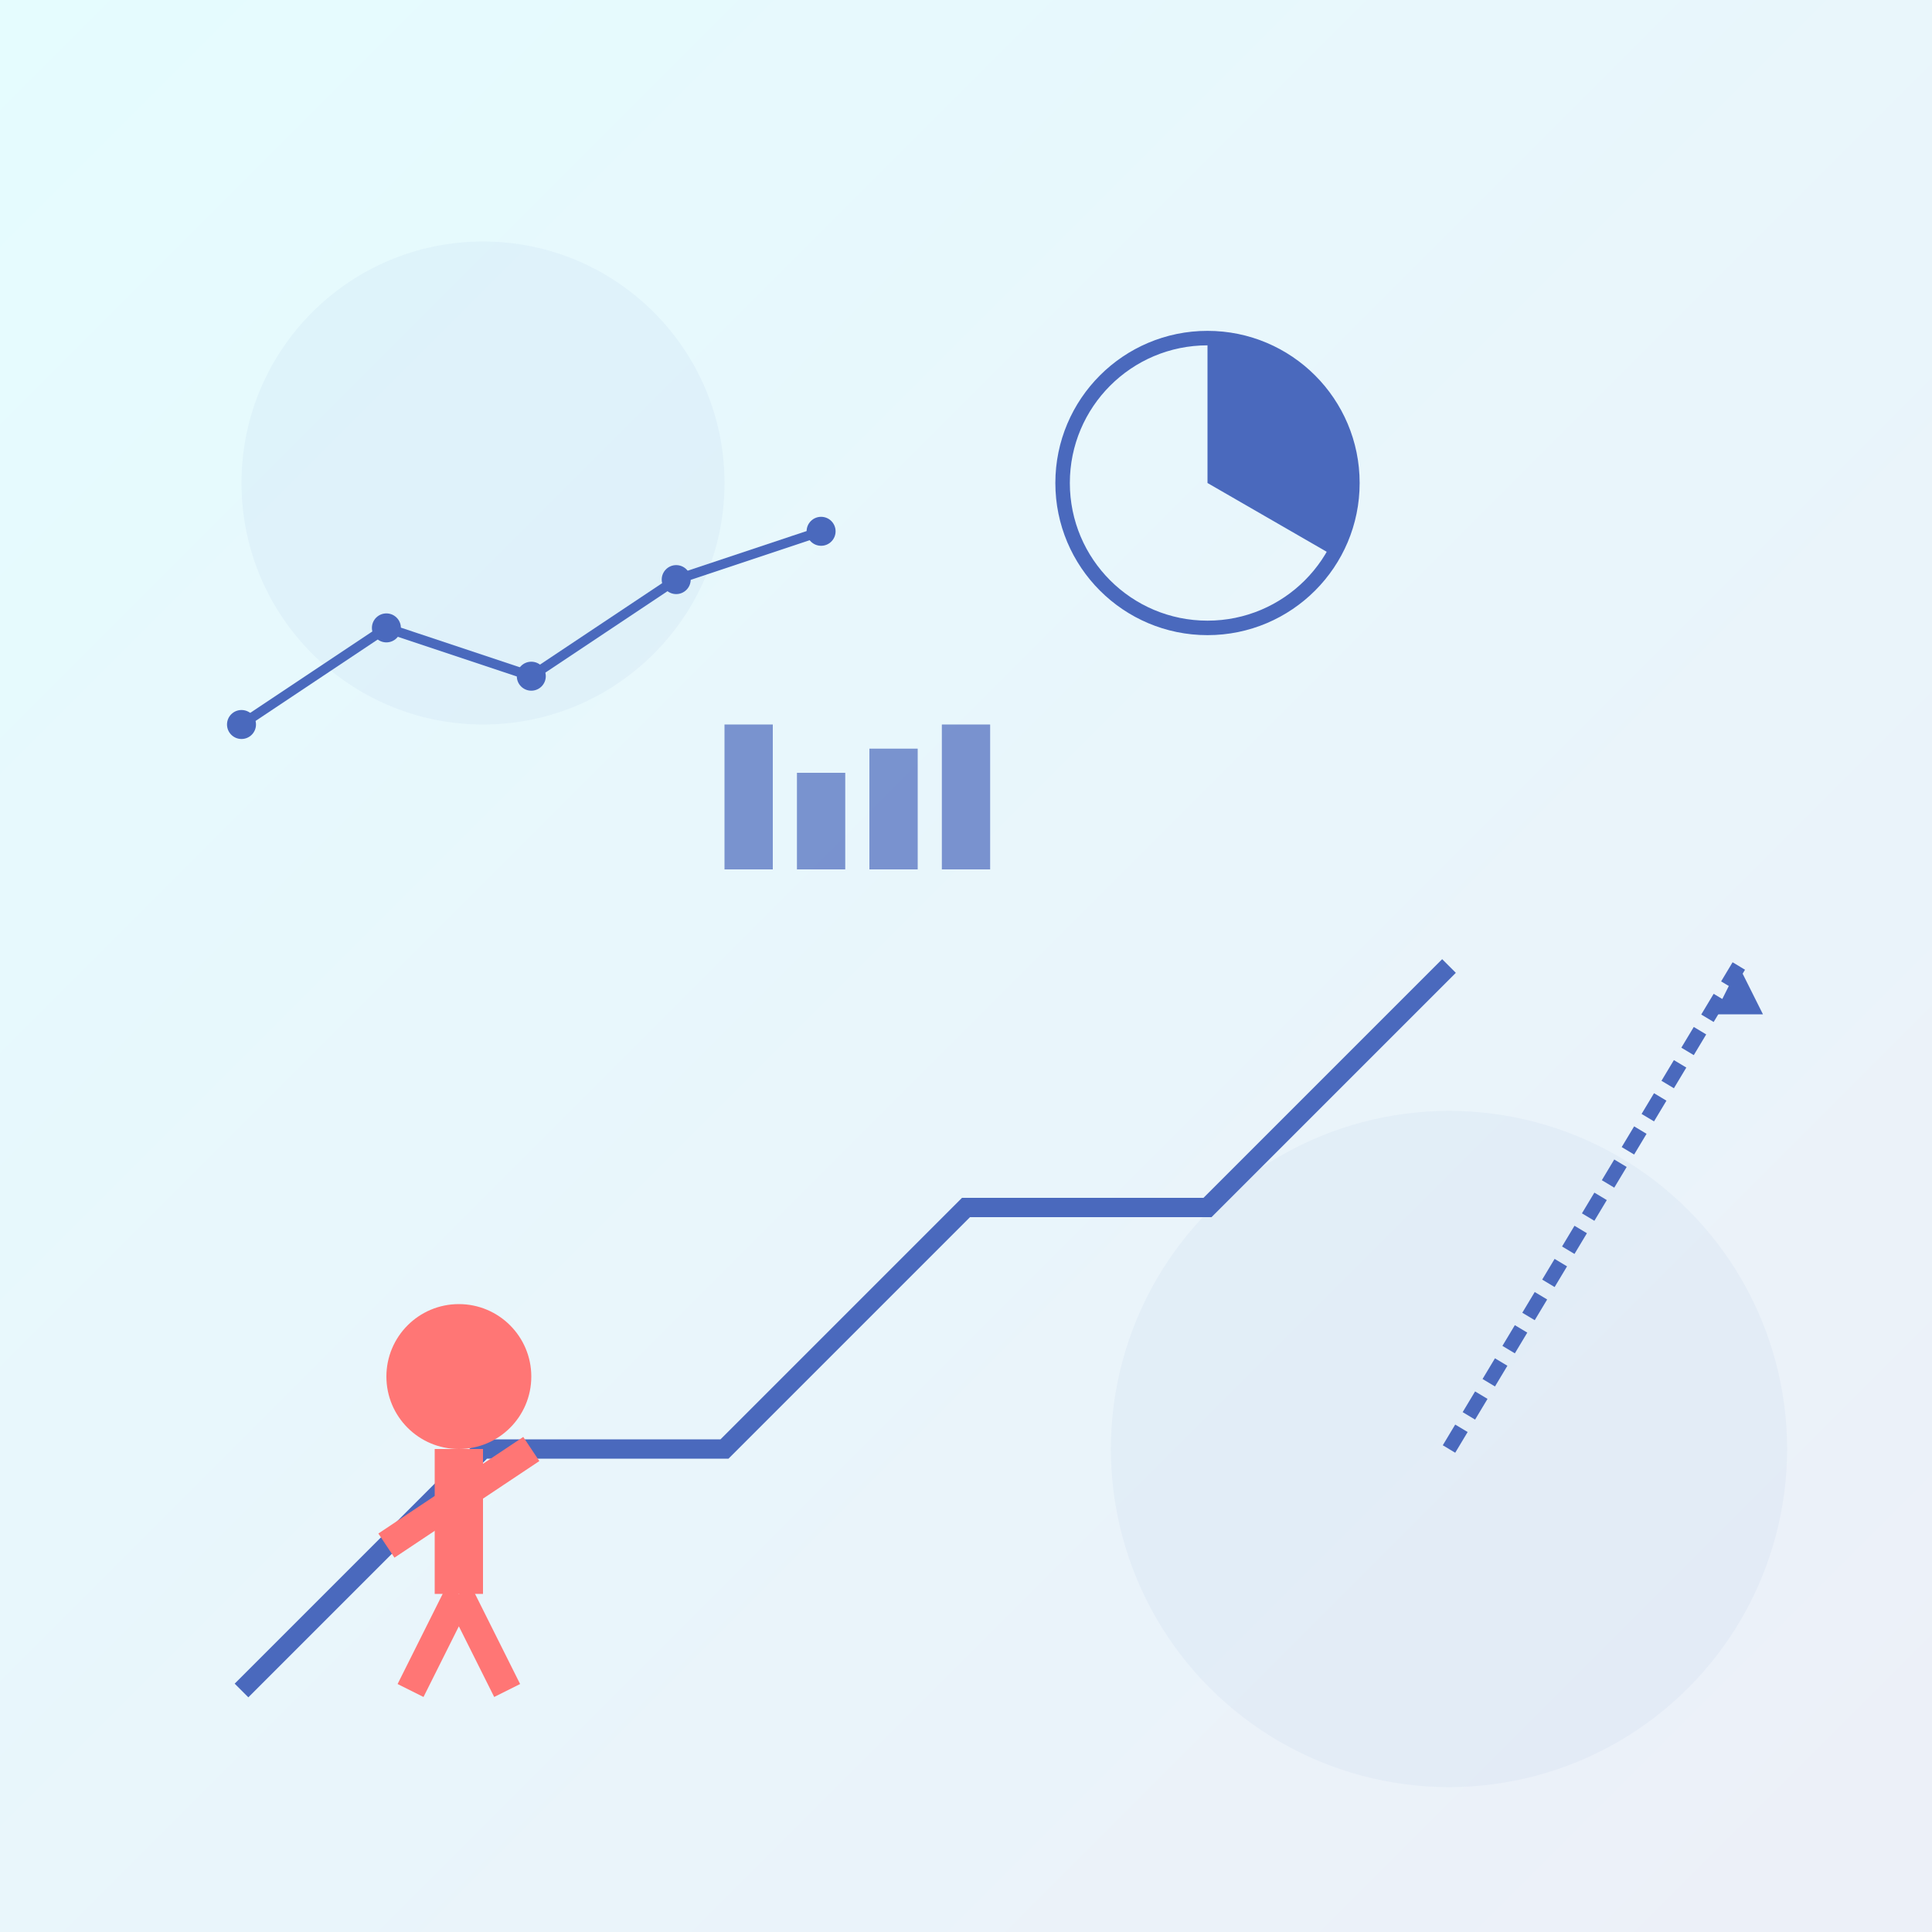 <?xml version="1.0" encoding="UTF-8"?>
<svg width="400" height="400" viewBox="0 0 400 400" xmlns="http://www.w3.org/2000/svg">
    <!-- Background gradient -->
    <defs>
        <linearGradient id="bgGradient" x1="0%" y1="0%" x2="100%" y2="100%">
            <stop offset="0%" style="stop-color:#00e5ff;stop-opacity:0.1" />
            <stop offset="100%" style="stop-color:#4a69bd;stop-opacity:0.1" />
        </linearGradient>
    </defs>
    <rect x="0" y="0" width="400" height="400" fill="url(#bgGradient)" />
    
    <!-- Stairs -->
    <path d="M50,350 L100,300 L150,300 L200,250 L250,250 L300,200" 
          stroke="#4a69bd" stroke-width="4" fill="none" />
    
    <!-- Person climbing stairs -->
    <g transform="translate(80, 270)">
        <!-- Head -->
        <circle cx="15" cy="15" r="15" fill="#ff7675" />
        <!-- Body -->
        <path d="M15,30 L15,60" stroke="#ff7675" stroke-width="10" />
        <!-- Arms -->
        <path d="M15,40 L0,50 M15,40 L30,30" stroke="#ff7675" stroke-width="6" />
        <!-- Legs -->
        <path d="M15,60 L5,80 M15,60 L25,80" stroke="#ff7675" stroke-width="6" />
    </g>
    
    <!-- Analytics elements -->
    <!-- Pie chart -->
    <circle cx="250" cy="100" r="30" fill="none" stroke="#4a69bd" stroke-width="3" />
    <path d="M250,100 L250,70 A30,30 0 0,1 276,115 Z" fill="#4a69bd" />
    
    <!-- Bar chart -->
    <g transform="translate(150, 150)">
        <rect x="0" y="0" width="10" height="30" fill="#4a69bd" opacity="0.7" />
        <rect x="15" y="10" width="10" height="20" fill="#4a69bd" opacity="0.7" />
        <rect x="30" y="5" width="10" height="25" fill="#4a69bd" opacity="0.7" />
        <rect x="45" y="0" width="10" height="30" fill="#4a69bd" opacity="0.7" />
    </g>
    
    <!-- Line graph -->
    <path d="M50,150 L80,130 L110,140 L140,120 L170,110" 
          stroke="#4a69bd" stroke-width="2" fill="none" />
    <circle cx="50" cy="150" r="3" fill="#4a69bd" />
    <circle cx="80" cy="130" r="3" fill="#4a69bd" />
    <circle cx="110" cy="140" r="3" fill="#4a69bd" />
    <circle cx="140" cy="120" r="3" fill="#4a69bd" />
    <circle cx="170" cy="110" r="3" fill="#4a69bd" />
    
    <!-- Growth arrow -->
    <path d="M300,300 Q330,250 360,200" fill="none" stroke="#4a69bd" stroke-width="3" stroke-dasharray="5,3" />
    <polygon points="360,200 355,210 365,210" fill="#4a69bd" />
    
    <!-- Decorative elements -->
    <circle cx="100" cy="100" r="50" fill="#4a69bd" opacity="0.05" />
    <circle cx="300" cy="300" r="70" fill="#4a69bd" opacity="0.05" />
</svg>